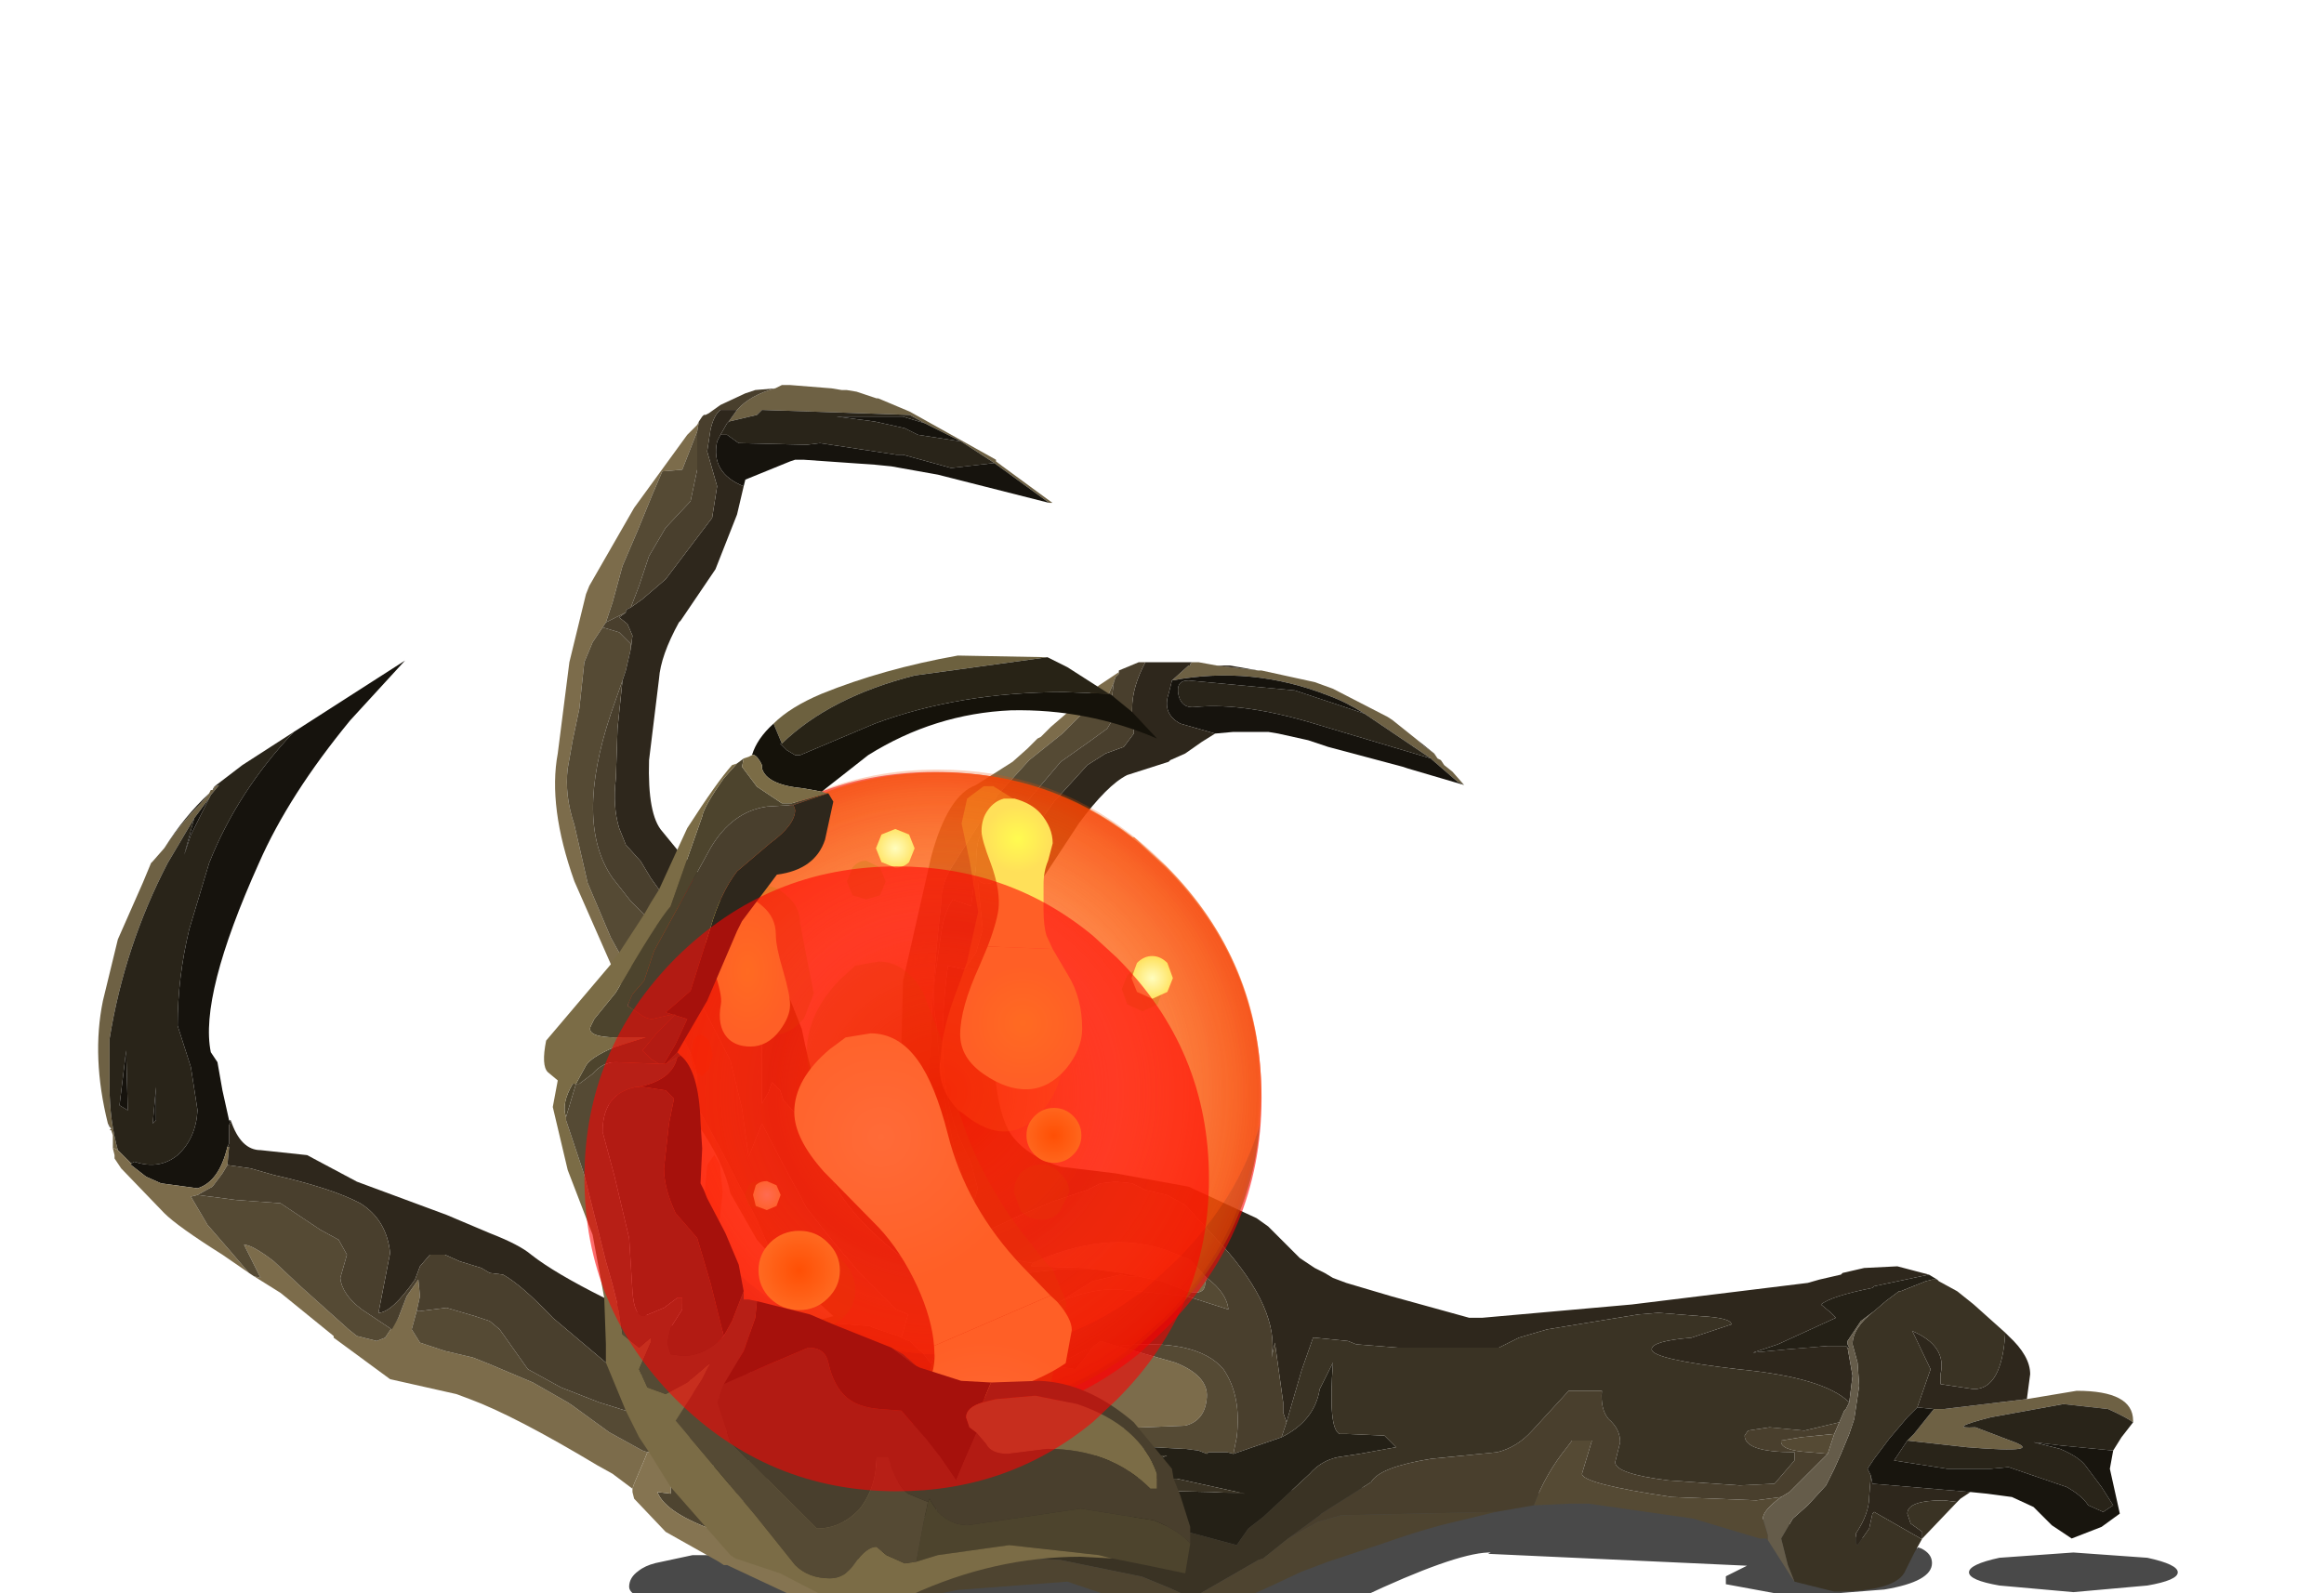 <?xml version="1.0" encoding="UTF-8" standalone="no"?>
<svg xmlns:xlink="http://www.w3.org/1999/xlink" height="48.0px" width="70.0px" xmlns="http://www.w3.org/2000/svg">
  <g transform="matrix(1.0, 0.0, 0.0, 1.0, 0.0, 0.0)">
    <use height="5.85" transform="matrix(0.796, 0.0, 0.0, 0.796, 18.95, 44.742)" width="58.6" xlink:href="#sprite0"/>
    <use height="37.35" transform="matrix(1.0, 0.0, 0.0, 1.0, 2.95, 11.55)" width="61.3" xlink:href="#shape1"/>
    <use height="23.75" transform="matrix(0.832, 0.0, 0.0, 0.832, 18.355, 23.186)" width="23.65" xlink:href="#sprite1"/>
    <use height="29.25" transform="matrix(1.0, 0.0, 0.0, 1.0, 16.4, 19.65)" width="19.45" xlink:href="#shape11"/>
    <use height="64.25" transform="matrix(0.293, 0.0, 0.0, 0.293, 17.604, 26.102)" width="64.2" xlink:href="#sprite9"/>
    <use height="0.0" id="price_tag_pt" transform="matrix(1.0, 0.0, 0.0, 1.0, 36.95, 47.85)" width="0.0" xlink:href="#sprite10"/>
  </g>
  <defs>
    <g id="sprite0" transform="matrix(1.0, 0.0, 0.0, 1.0, 0.0, 0.45)">
      <use height="5.85" transform="matrix(1.0, 0.0, 0.0, 1.0, 0.0, -0.45)" width="58.6" xlink:href="#shape0"/>
    </g>
    <g id="shape0" transform="matrix(1.0, 0.0, 0.0, 1.0, 0.0, 0.45)">
      <path d="M30.15 -0.45 L39.5 0.2 48.75 1.95 48.75 1.9 48.9 1.95 Q49.3 2.15 49.3 2.5 49.3 3.2 47.5 3.5 L45.0 3.7 43.4 3.65 41.5 3.3 41.5 3.0 42.3 2.6 32.5 2.15 32.6 2.1 32.5 2.1 Q31.2 2.15 27.7 3.8 24.2 5.4 22.4 5.4 L20.1 5.05 Q19.55 4.65 18.3 4.6 L13.7 4.3 Q11.5 4.3 10.9 4.85 10.35 5.4 8.5 5.4 L7.3 5.35 5.45 4.65 2.55 4.3 Q0.0 3.95 0.0 3.4 0.0 3.05 0.35 2.8 0.6 2.6 1.0 2.5 L2.4 2.2 3.55 2.2 3.7 2.3 3.75 2.35 10.0 1.2 12.7 0.55 15.35 0.2 22.15 -0.15 30.15 -0.45 M57.45 3.35 L54.65 3.6 51.85 3.35 Q50.7 3.15 50.7 2.85 50.7 2.55 51.85 2.3 L54.65 2.1 57.45 2.3 Q58.6 2.55 58.6 2.85 58.6 3.15 57.45 3.35" fill="#000000" fill-opacity="0.714" fill-rule="evenodd" stroke="none"/>
    </g>
    <g id="shape1" transform="matrix(1.0, 0.0, 0.0, 1.0, -2.95, -11.55)">
      <path d="M23.35 11.7 L23.55 11.6 23.75 11.6 23.8 11.6 25.05 11.7 25.35 11.75 25.45 11.75 25.5 11.75 25.8 11.8 26.4 12.0 26.45 12.0 27.4 12.4 30.0 13.85 30.0 13.9 30.2 14.05 31.7 15.15 31.6 15.15 29.95 13.95 28.95 13.3 27.85 12.75 27.4 12.5 22.95 12.35 22.8 12.5 21.95 12.7 22.2 12.35 Q22.6 11.9 23.35 11.7 M35.9 19.95 L35.95 19.95 36.1 19.95 36.65 20.05 37.9 20.2 38.0 20.2 39.6 20.55 40.15 20.75 41.8 21.6 41.95 21.7 42.7 22.3 42.85 22.45 43.2 22.7 43.3 22.85 43.4 22.9 43.5 23.05 43.75 23.25 44.1 23.65 43.9 23.55 43.15 22.9 43.1 22.85 41.1 21.5 Q40.55 21.15 40.0 20.95 37.7 20.05 35.3 20.5 L35.8 20.05 35.85 20.05 35.85 20.0 35.9 19.95 M61.05 42.15 L62.55 41.9 Q64.25 41.9 64.25 42.8 L64.25 42.85 Q64.05 42.7 63.5 42.45 L62.15 42.3 59.95 42.7 Q58.6 43.05 59.5 43.0 L60.55 43.4 Q61.7 43.8 59.25 43.6 L57.45 43.4 57.65 43.2 58.25 42.45 58.55 42.45 61.05 42.15 M3.4 34.6 L3.4 34.2 3.35 34.05 3.3 34.05 3.35 34.0 3.25 33.85 Q2.75 31.85 3.1 30.15 L3.55 28.3 4.3 26.6 4.55 26.0 4.6 25.95 4.95 25.55 Q5.45 24.8 6.05 24.2 L6.3 23.9 6.35 23.8 6.4 23.8 6.45 23.75 6.45 23.7 6.6 23.65 6.35 23.95 6.3 24.05 5.85 24.65 5.05 26.0 Q3.75 28.5 3.3 31.3 L3.3 32.75 Q3.3 33.75 3.55 34.65 L3.45 34.6 3.4 34.6" fill="#6e6144" fill-rule="evenodd" stroke="none"/>
      <path d="M64.25 42.85 L63.9 43.3 63.65 43.7 62.1 43.55 61.25 43.45 62.05 43.65 Q62.65 43.9 62.85 44.2 L63.3 44.8 63.65 45.35 63.35 45.55 62.9 45.35 Q62.7 45.05 62.25 44.8 L60.5 44.2 59.95 44.25 58.65 44.25 57.05 44.0 57.45 43.4 59.25 43.6 Q61.7 43.8 60.55 43.4 L59.5 43.0 Q58.6 43.05 59.95 42.7 L62.15 42.3 63.5 42.45 Q64.05 42.7 64.25 42.85 M3.35 34.0 L3.3 33.95 3.25 33.85 3.35 34.0 M4.95 25.55 Q5.55 24.6 6.3 23.9 L6.05 24.2 Q5.45 24.8 4.95 25.55 M6.4 23.8 L6.45 23.7 7.3 23.05 8.85 22.05 Q7.15 23.85 6.3 26.0 L5.7 28.0 Q5.35 29.45 5.35 30.9 L5.75 32.15 5.95 33.45 Q5.9 34.3 5.35 34.8 4.8 35.25 4.05 35.0 L3.95 35.05 3.55 34.65 Q3.3 33.75 3.3 32.75 L3.3 31.3 Q3.75 28.5 5.05 26.0 L5.85 24.65 5.55 25.75 5.75 25.15 6.3 24.05 6.35 23.95 6.6 23.65 6.45 23.7 6.45 23.75 6.4 23.8 M6.9 33.75 L6.95 33.75 6.95 33.8 6.9 33.75 M21.95 12.7 L22.8 12.5 22.95 12.35 27.4 12.5 27.85 12.75 27.35 12.6 27.2 12.55 25.2 12.55 26.35 12.7 27.25 12.9 27.65 13.1 28.95 13.3 29.95 13.95 28.65 14.1 27.2 13.7 27.0 13.7 24.7 13.35 24.3 13.4 22.25 13.35 21.9 13.1 21.7 13.1 21.9 12.75 21.95 12.7 M43.1 22.85 L39.75 21.85 Q37.5 21.15 36.0 21.3 35.6 21.35 35.5 20.95 35.4 20.5 35.8 20.5 L39.0 20.8 41.1 21.5 43.1 22.85 M3.85 33.45 L3.8 31.65 3.6 33.3 3.85 33.45 M4.7 33.75 L4.7 32.75 4.6 33.85 4.7 33.75" fill="#292419" fill-rule="evenodd" stroke="none"/>
      <path d="M31.6 15.15 L28.25 14.3 26.85 14.05 26.35 14.0 24.2 13.85 23.95 13.85 23.8 13.9 22.45 14.45 22.4 14.65 Q21.4 14.25 21.6 13.3 L21.7 13.1 21.9 13.1 22.25 13.35 24.3 13.4 24.7 13.35 27.0 13.7 27.2 13.7 28.65 14.1 29.95 13.95 31.6 15.15 M44.1 23.65 L42.4 23.15 42.25 23.1 40.0 22.5 39.4 22.3 38.5 22.1 38.2 22.05 37.9 22.05 37.8 22.05 37.4 22.05 37.15 22.05 36.6 22.1 35.55 21.8 Q35.0 21.5 35.2 20.9 L35.3 20.5 Q37.7 20.05 40.0 20.95 40.55 21.15 41.1 21.5 L39.0 20.8 35.8 20.5 Q35.4 20.5 35.5 20.95 35.6 21.35 36.0 21.3 37.5 21.15 39.75 21.85 L43.1 22.85 43.15 22.9 43.9 23.55 44.1 23.65 M8.85 22.05 L12.2 19.9 10.55 21.7 Q8.7 23.95 7.8 26.0 6.0 30.0 6.35 31.7 L6.45 31.85 6.55 32.0 6.7 32.85 6.9 33.75 6.95 33.8 6.9 33.9 6.9 34.45 6.85 34.55 Q6.6 35.6 5.95 35.8 L4.85 35.65 4.4 35.45 3.95 35.1 3.95 35.05 4.05 35.0 Q4.8 35.25 5.35 34.8 5.9 34.3 5.95 33.45 L5.75 32.15 5.35 30.9 Q5.35 29.45 5.7 28.0 L6.3 26.0 Q7.15 23.85 8.85 22.05 M27.85 12.75 L28.95 13.3 27.65 13.1 27.25 12.9 26.35 12.7 25.2 12.55 27.2 12.55 27.35 12.6 27.85 12.75 M5.85 24.65 L6.3 24.05 5.75 25.15 5.55 25.75 5.85 24.65 M3.85 33.45 L3.6 33.3 3.8 31.65 3.85 33.45 M4.7 33.75 L4.6 33.85 4.7 32.75 4.7 33.75" fill="#16130d" fill-rule="evenodd" stroke="none"/>
      <path d="M27.6 36.65 L27.15 33.6 27.1 33.45 27.2 29.55 28.05 25.8 Q28.55 23.95 29.4 23.65 L30.5 22.95 30.95 22.55 31.25 22.25 31.35 22.2 31.5 22.05 31.65 21.9 33.1 20.65 33.7 20.25 33.7 20.3 33.6 20.4 33.55 20.55 33.4 20.9 33.15 21.15 32.95 21.4 32.6 21.5 32.3 21.8 32.2 21.9 32.0 22.1 31.0 22.9 30.5 23.45 30.05 23.95 29.25 25.2 28.65 26.15 Q28.35 26.65 28.35 27.2 28.05 29.9 28.05 31.3 L27.75 34.8 27.7 36.15 27.7 36.55 27.65 36.75 27.6 36.65 M19.05 44.85 L18.45 44.4 18.0 44.15 Q15.5 42.65 14.15 42.15 L13.75 42.0 11.75 41.55 10.05 40.3 10.05 40.25 8.45 38.95 7.65 38.45 7.85 38.5 7.35 37.5 Q7.6 37.5 8.25 38.0 L9.05 38.75 10.5 40.05 10.75 40.25 11.35 40.4 11.6 40.3 12.0 39.7 12.25 39.05 12.6 38.55 12.65 39.05 12.55 39.5 12.4 40.05 12.65 40.45 13.4 40.7 14.25 40.9 14.75 41.1 16.05 41.65 17.1 42.25 17.25 42.35 18.35 43.15 19.35 43.7 19.5 43.75 19.4 44.0 19.1 44.7 19.05 44.85 M7.5 38.35 L6.7 37.8 Q5.35 36.95 4.95 36.55 L3.65 35.2 3.45 34.9 3.45 34.8 3.4 34.6 3.45 34.6 3.55 34.65 3.95 35.05 3.95 35.1 4.4 35.45 4.85 35.65 5.95 35.8 Q6.6 35.6 6.85 34.55 L6.9 34.55 6.85 35.1 6.7 35.35 6.4 35.75 5.95 36.0 5.75 36.05 6.25 36.9 6.9 37.65 7.5 38.35 M24.45 39.8 L24.55 39.75 24.6 39.85 24.55 39.9 24.5 39.8 24.45 39.8 M22.8 37.35 L22.2 36.3 22.0 35.95 Q21.8 35.0 21.0 33.85 L19.65 31.5 19.45 31.3 18.4 29.05 17.3 26.55 Q16.5 24.3 16.8 22.7 L17.15 19.95 17.65 17.9 17.75 17.65 19.1 15.3 20.7 13.1 21.0 12.8 21.05 12.7 21.0 13.0 20.55 14.15 19.95 14.2 19.65 14.9 19.2 16.0 18.75 17.05 18.45 18.15 18.25 18.75 18.15 18.9 17.85 19.35 17.6 19.95 17.45 21.35 17.25 22.3 17.1 23.15 Q17.0 23.95 17.3 24.85 L17.7 26.6 18.4 28.25 18.65 28.7 18.8 28.85 19.2 29.45 20.2 30.7 20.35 30.95 Q21.0 31.85 21.0 32.65 L21.0 32.9 21.0 33.1 21.0 33.4 21.15 33.6 21.8 34.8 22.75 36.65 23.3 37.9 22.8 37.35 M30.8 41.45 Q31.25 41.15 31.75 41.15 L32.4 41.25 32.95 40.55 33.15 40.4 33.65 40.55 35.4 41.05 Q36.4 41.45 36.35 42.1 36.3 42.8 35.7 42.95 L34.5 43.0 33.1 43.05 31.65 42.85 Q30.4 42.55 30.4 42.15 30.4 41.8 30.8 41.45 M31.1 38.05 Q33.3 37.05 35.1 37.65 L35.85 37.95 36.35 38.5 36.3 38.65 Q36.3 39.05 35.75 38.9 L35.0 38.6 33.8 38.35 33.05 38.25 33.0 38.25 32.75 38.2 31.05 38.15 31.1 38.05 M24.95 46.35 Q24.15 45.75 22.2 45.15 L22.3 44.65 22.35 44.45 22.55 44.45 23.7 44.7 25.0 44.9 25.4 45.1 25.6 45.3 25.5 45.7 25.15 46.5 24.95 46.35" fill="#7c6c4b" fill-rule="evenodd" stroke="none"/>
      <path d="M53.25 46.4 L53.2 46.35 53.0 46.35 51.0 45.75 47.85 45.3 47.3 45.3 46.2 45.35 Q46.55 44.4 47.2 43.6 L47.35 43.4 47.8 43.4 47.95 43.4 47.65 44.4 Q47.65 44.7 50.35 45.1 L52.9 45.2 53.65 45.1 Q53.1 45.5 53.1 45.75 L53.25 46.25 53.25 46.4 M7.65 38.45 L7.5 38.35 6.9 37.65 6.25 36.9 5.75 36.05 5.95 36.0 7.1 36.15 8.45 36.25 9.65 37.05 10.2 37.35 10.45 37.8 10.35 38.15 10.25 38.5 Q10.3 39.0 10.9 39.45 L11.8 40.05 12.0 39.7 11.6 40.3 11.35 40.4 10.75 40.25 10.5 40.05 9.05 38.75 8.25 38.0 Q7.6 37.5 7.35 37.5 L7.85 38.5 7.65 38.45 M24.7 39.75 L24.75 39.75 25.1 39.65 23.75 38.4 22.8 37.35 23.3 37.9 22.75 36.65 21.8 34.8 21.15 33.6 21.0 33.4 21.0 33.1 21.0 32.9 21.0 32.65 Q21.0 31.85 20.35 30.95 L20.2 30.7 19.2 29.45 18.8 28.85 18.65 28.7 18.4 28.25 17.7 26.6 17.3 24.85 Q17.0 23.95 17.1 23.15 L17.25 22.3 17.45 21.35 17.6 19.95 17.85 19.35 18.15 18.9 18.65 19.05 19.0 19.4 19.0 19.55 18.85 20.2 18.75 20.5 18.4 21.5 Q17.3 24.8 18.45 26.45 L19.0 27.15 19.4 27.55 19.7 27.85 20.9 29.85 21.0 30.0 22.0 31.95 22.35 33.4 22.55 34.85 22.75 34.35 22.95 33.85 23.6 35.1 24.3 36.4 25.05 37.35 25.85 38.3 27.0 39.45 Q27.25 39.55 27.35 39.6 L27.15 40.3 27.05 40.25 26.45 40.05 26.3 40.0 26.2 39.95 24.9 39.85 24.7 39.8 24.7 39.75 M27.7 36.55 L27.7 36.15 27.75 34.8 28.05 31.3 Q28.05 29.9 28.35 27.2 28.35 26.65 28.65 26.15 L29.25 25.2 30.05 23.95 30.5 23.45 31.0 22.9 32.0 22.1 32.2 21.9 32.3 21.8 32.6 21.5 32.95 21.4 33.15 21.15 33.4 20.9 33.55 20.55 33.5 20.95 33.5 21.1 33.5 21.7 33.35 21.95 32.8 22.35 31.95 22.95 30.85 24.25 30.6 24.85 30.2 25.25 29.9 25.2 29.6 25.1 Q29.4 25.2 29.4 26.1 L29.25 27.3 28.7 27.1 Q28.45 27.45 28.35 28.1 L28.2 29.15 Q28.05 30.15 28.2 30.8 28.35 32.95 28.8 34.85 L29.3 36.35 29.05 37.25 29.25 37.3 Q29.35 37.25 29.6 37.15 L30.05 37.95 30.2 37.8 30.2 37.9 31.1 38.05 31.05 38.15 32.75 38.2 33.0 38.25 31.85 38.25 30.95 38.35 30.1 38.2 29.05 37.9 28.15 37.3 27.85 36.95 27.7 36.55 M36.35 38.5 Q36.95 38.95 37.0 39.45 L35.75 39.05 34.75 38.95 33.7 38.85 Q32.95 38.8 31.95 39.2 L32.9 38.6 33.75 38.4 34.0 38.45 34.3 38.45 33.8 38.35 35.0 38.6 35.75 38.9 Q36.3 39.05 36.3 38.65 L36.35 38.5 M28.35 41.85 L29.5 41.65 30.2 41.5 30.8 41.45 Q30.4 41.8 30.4 42.15 30.4 42.55 31.65 42.85 L33.1 43.05 34.5 43.0 35.7 42.95 Q36.3 42.8 36.35 42.1 36.4 41.45 35.4 41.05 L33.65 40.55 Q36.05 40.3 36.85 41.25 37.4 42.05 37.25 43.3 L37.15 43.8 36.95 43.75 36.65 43.75 36.55 43.75 36.45 43.75 36.4 43.75 36.35 43.8 36.1 43.7 35.7 43.65 35.65 43.65 34.75 43.6 30.9 44.15 29.6 44.55 28.25 44.7 28.25 44.55 28.25 44.45 28.35 43.3 28.4 42.95 28.45 42.65 28.45 42.6 28.45 42.5 28.45 42.45 28.35 41.85 M31.75 41.15 L32.75 40.65 32.85 40.65 32.95 40.55 32.4 41.25 31.75 41.15 M55.05 43.8 L54.5 43.75 Q53.6 43.7 53.65 43.4 L54.25 43.3 55.25 43.2 55.05 43.8 M18.25 18.75 L18.45 18.15 18.75 17.05 19.2 16.0 19.65 14.9 19.95 14.2 20.55 14.15 21.0 13.0 21.0 14.15 20.8 15.1 20.05 15.9 19.55 16.75 19.25 17.65 19.0 18.3 18.9 18.35 18.85 18.4 18.85 18.45 18.25 18.75 M12.55 39.5 L12.65 39.5 13.45 39.4 14.3 39.65 14.75 39.8 15.05 40.05 15.9 41.25 16.9 41.8 18.05 42.25 18.85 42.5 19.65 42.75 19.9 42.85 20.15 42.85 19.95 43.15 19.7 43.4 19.65 43.6 19.55 43.75 19.5 43.75 19.35 43.7 18.35 43.15 17.25 42.35 17.1 42.25 16.05 41.65 14.75 41.1 14.25 40.9 13.4 40.7 12.65 40.45 12.4 40.05 12.55 39.5 M24.15 42.05 L24.25 42.05 24.9 42.25 25.5 42.55 25.7 42.75 25.7 42.85 25.9 43.05 25.95 43.95 25.9 44.6 25.8 44.7 25.8 44.9 25.7 45.0 25.6 45.3 25.4 45.1 25.0 44.9 23.7 44.7 22.55 44.45 22.35 44.45 22.35 44.2 22.55 44.0 23.1 43.0 23.15 43.0 24.15 42.25 24.15 42.05" fill="#554a34" fill-rule="evenodd" stroke="none"/>
      <path d="M22.4 14.65 L22.2 15.5 21.55 17.15 20.5 18.7 20.45 18.75 Q19.9 19.75 19.85 20.45 L19.55 22.9 Q19.5 24.55 19.95 25.05 L20.4 25.6 22.35 27.75 23.2 28.6 24.15 31.0 Q24.55 33.0 25.0 33.65 L26.65 35.65 27.6 36.8 27.55 36.7 27.85 36.95 28.15 37.3 29.05 37.9 30.1 38.2 30.95 38.35 31.85 38.25 33.0 38.25 33.05 38.25 33.8 38.35 34.3 38.45 34.0 38.45 33.75 38.4 32.9 38.6 31.95 39.2 31.2 39.8 30.4 40.35 29.2 40.85 28.8 40.85 28.35 41.05 28.2 41.25 28.05 41.1 28.2 40.65 28.2 39.15 27.6 38.3 27.25 37.95 Q25.6 36.65 25.1 35.6 L24.9 34.95 24.6 34.35 24.15 33.75 23.6 33.15 23.5 32.85 23.25 32.6 23.15 32.9 22.95 33.25 22.95 32.35 22.95 31.45 22.55 30.55 22.05 29.7 21.6 28.95 21.2 28.45 20.5 27.75 19.95 27.0 19.85 26.8 19.6 26.45 19.3 25.95 18.85 25.45 18.65 24.95 Q18.45 24.3 18.55 23.45 L18.6 21.95 18.75 20.5 18.85 20.2 19.0 19.55 19.05 19.15 18.9 18.8 18.65 18.6 18.85 18.45 18.85 18.4 18.9 18.35 19.0 18.3 19.35 18.05 20.05 17.45 21.45 15.6 21.6 14.65 21.3 13.6 21.4 12.95 Q21.5 12.5 21.7 12.35 L22.2 12.35 21.95 12.7 21.9 12.75 21.7 13.1 21.6 13.3 Q21.4 14.25 22.4 14.65 M34.5 19.95 L35.05 19.95 35.9 19.95 35.85 20.0 35.85 20.05 35.8 20.05 35.3 20.5 35.2 20.9 Q35.0 21.5 35.55 21.8 L36.6 22.1 36.2 22.35 35.7 22.7 35.25 22.9 35.2 22.95 33.95 23.35 Q33.35 23.65 32.5 24.8 L31.35 26.55 30.35 28.0 Q29.8 29.0 29.9 30.2 L30.0 32.65 Q30.15 33.85 30.55 34.3 31.0 34.85 31.95 35.15 L33.6 35.35 35.8 35.75 37.85 36.7 38.2 36.95 39.0 37.75 39.15 37.9 39.6 38.2 39.9 38.35 40.15 38.5 40.55 38.65 41.9 39.05 44.25 39.7 44.65 39.7 49.15 39.3 54.45 38.65 54.8 38.55 55.45 38.4 55.5 38.35 56.15 38.2 57.15 38.15 58.1 38.4 56.45 38.75 56.4 38.8 Q55.15 39.05 54.85 39.3 L55.15 39.55 55.3 39.7 53.55 40.5 52.8 40.75 53.85 40.65 55.05 40.55 55.6 40.55 55.65 40.6 55.8 41.45 55.7 42.25 Q54.95 41.5 52.35 41.25 49.75 40.95 49.75 40.65 49.75 40.4 50.95 40.3 L52.15 39.9 Q52.15 39.7 51.2 39.65 L49.95 39.55 49.35 39.6 46.6 40.05 45.75 40.3 45.15 40.6 43.3 40.6 42.1 40.6 40.85 40.5 40.6 40.4 39.6 40.3 39.55 40.3 39.2 41.3 38.75 42.85 38.65 42.55 38.65 42.4 38.65 42.25 38.4 40.45 38.3 40.9 Q38.55 39.45 36.8 37.5 L35.7 36.3 35.15 36.0 34.5 35.85 34.1 35.65 33.6 35.6 33.15 35.65 32.75 35.85 31.7 36.2 30.75 36.6 29.8 37.05 29.6 37.15 Q29.35 37.25 29.25 37.3 L29.05 37.25 29.3 36.35 29.45 35.8 29.25 35.05 28.95 34.4 Q28.1 32.55 28.55 29.1 L28.8 29.15 29.05 29.2 29.4 28.7 29.6 28.0 29.45 26.5 Q29.8 26.85 30.25 26.25 L31.75 24.15 32.75 23.05 33.3 22.7 33.85 22.5 34.15 22.1 34.15 22.05 34.1 21.45 34.1 21.35 Q34.1 20.7 34.5 19.95 M36.65 20.05 L36.9 20.05 37.05 20.05 37.9 20.2 36.65 20.05 M42.7 22.3 L43.2 22.7 42.85 22.45 42.7 22.3 M60.4 40.15 L60.5 40.25 Q61.15 40.85 61.15 41.4 L61.05 42.15 58.55 42.45 58.25 42.45 57.75 42.4 58.15 41.25 57.6 40.1 Q58.65 40.55 58.45 41.4 L58.45 41.7 59.45 41.85 Q60.3 41.85 60.4 40.15 M59.35 44.95 L59.05 45.15 58.95 45.25 58.55 45.2 Q57.45 45.2 57.45 45.6 L57.55 45.9 57.9 46.15 57.9 46.35 57.85 46.35 56.45 45.55 56.4 45.6 56.3 46.05 55.95 46.55 55.9 46.5 55.9 46.2 Q56.3 45.6 56.3 45.1 L56.35 44.45 56.4 44.7 59.35 44.95 M6.95 33.75 Q7.25 34.65 7.85 34.65 L9.25 34.8 10.75 35.6 13.45 36.6 14.75 37.15 Q15.65 37.5 16.0 37.8 16.7 38.35 18.2 39.1 L18.75 39.35 21.15 40.3 21.25 40.35 21.5 40.35 24.45 39.8 24.5 39.8 24.55 39.9 23.05 40.2 22.9 40.3 22.7 40.4 22.55 40.5 22.45 40.55 21.4 41.1 20.9 41.55 20.55 41.6 20.4 41.65 19.4 41.45 18.25 41.05 16.65 39.7 Q15.7 38.7 15.15 38.4 L14.75 38.35 14.5 38.2 13.85 38.0 13.4 37.8 12.95 37.8 12.65 38.15 12.5 38.55 Q11.8 39.55 11.4 39.55 L11.75 37.75 Q11.65 36.75 10.85 36.25 10.0 35.8 8.25 35.4 L7.55 35.2 6.85 35.1 6.9 34.55 6.85 34.55 6.9 34.45 6.9 33.9 6.95 33.8 6.95 33.75 M24.55 39.75 L24.7 39.75 24.7 39.8 24.65 39.9 24.6 39.85 24.55 39.75" fill="#2e271c" fill-rule="evenodd" stroke="none"/>
      <path d="M27.55 36.7 L27.6 36.65 27.65 36.75 27.7 36.55 27.85 36.95 27.55 36.7 M33.7 20.25 L33.7 20.2 34.3 19.95 34.5 19.95 Q34.1 20.7 34.1 21.35 L34.1 21.45 34.15 22.05 34.15 22.1 33.85 22.5 33.3 22.7 32.75 23.05 31.75 24.15 30.25 26.25 Q29.8 26.85 29.45 26.5 L29.6 28.0 29.4 28.7 29.05 29.2 28.8 29.15 28.55 29.1 Q28.1 32.55 28.95 34.4 L29.25 35.05 29.45 35.8 29.3 36.35 28.8 34.85 Q28.35 32.95 28.2 30.8 28.05 30.15 28.2 29.15 L28.35 28.1 Q28.45 27.45 28.7 27.1 L29.25 27.3 29.4 26.1 Q29.4 25.2 29.6 25.1 L29.9 25.2 30.2 25.25 30.6 24.85 30.85 24.25 31.95 22.95 32.8 22.35 33.35 21.95 33.5 21.7 33.5 21.1 33.5 20.95 33.55 20.55 33.6 20.4 33.7 20.3 33.7 20.25 M46.2 45.35 L45.05 45.55 40.4 45.65 39.7 45.85 38.8 46.35 39.75 45.65 39.8 45.6 41.3 44.65 Q41.55 44.2 43.1 43.95 L45.1 43.75 Q45.7 43.6 46.15 43.1 L47.25 41.9 48.25 41.9 Q48.2 42.45 48.45 42.75 48.8 43.05 48.8 43.45 L48.65 44.05 Q48.65 44.4 50.25 44.6 L52.4 44.75 53.45 44.7 54.05 44.0 54.05 43.75 Q52.55 43.75 52.55 43.25 L52.65 43.1 53.3 43.0 54.35 43.1 55.4 42.85 55.25 43.2 54.25 43.3 53.65 43.4 Q53.6 43.7 54.5 43.75 L55.05 43.8 53.9 44.95 53.65 45.1 52.9 45.2 50.35 45.1 Q47.65 44.7 47.65 44.4 L47.95 43.4 47.8 43.4 47.35 43.4 47.2 43.6 Q46.55 44.4 46.2 45.35 M21.05 12.7 L21.15 12.55 21.2 12.5 21.25 12.5 21.35 12.45 21.7 12.2 22.45 11.85 22.75 11.75 23.35 11.7 Q22.6 11.9 22.2 12.35 L21.7 12.35 Q21.5 12.5 21.4 12.95 L21.3 13.6 21.6 14.65 21.45 15.6 20.05 17.45 19.35 18.05 19.0 18.3 19.25 17.65 19.55 16.75 20.05 15.9 20.8 15.1 21.0 14.15 21.0 13.0 21.05 12.7 M29.6 37.15 L29.8 37.05 30.75 36.6 31.7 36.2 32.75 35.85 33.15 35.65 33.6 35.6 34.1 35.65 34.5 35.85 35.15 36.0 35.7 36.3 36.8 37.5 Q38.55 39.45 38.3 40.9 L38.4 40.45 38.65 42.25 38.65 42.4 38.65 42.55 38.75 42.85 38.6 43.3 37.15 43.8 37.25 43.3 Q37.4 42.05 36.85 41.25 36.05 40.3 33.65 40.55 L33.15 40.4 32.95 40.55 32.85 40.65 32.75 40.65 31.75 41.15 Q31.25 41.15 30.8 41.45 L30.2 41.5 29.5 41.65 28.35 41.85 28.25 41.55 28.2 41.25 28.35 41.05 28.8 40.85 29.2 40.85 30.4 40.35 31.2 39.8 31.95 39.2 Q32.95 38.8 33.7 38.85 L34.75 38.95 35.75 39.05 37.0 39.45 Q36.95 38.95 36.35 38.5 L35.85 37.95 35.1 37.65 Q33.3 37.05 31.1 38.05 L30.2 37.9 30.2 37.8 30.05 37.95 29.6 37.15 M18.75 20.5 L18.6 21.95 18.55 23.45 Q18.45 24.3 18.65 24.95 L18.85 25.45 19.3 25.95 19.6 26.45 19.85 26.8 19.95 27.0 20.5 27.75 21.2 28.45 21.6 28.95 22.05 29.7 22.55 30.55 22.95 31.45 22.95 32.35 22.95 33.25 23.15 32.9 23.25 32.6 23.5 32.85 23.6 33.15 24.15 33.75 24.6 34.35 24.9 34.95 25.1 35.6 Q25.6 36.65 27.25 37.95 L27.6 38.3 28.2 39.15 28.2 40.65 28.05 41.1 27.75 40.7 27.7 40.7 27.4 40.4 27.25 40.35 27.15 40.3 27.35 39.6 Q27.25 39.55 27.0 39.45 L25.85 38.3 25.05 37.35 24.3 36.4 23.6 35.1 22.95 33.85 22.75 34.35 22.55 34.85 22.35 33.4 22.0 31.95 21.0 30.0 20.9 29.85 19.7 27.85 19.4 27.55 19.0 27.15 18.45 26.45 Q17.3 24.8 18.4 21.5 L18.75 20.5 M18.25 18.75 L18.85 18.45 18.65 18.6 18.9 18.8 19.05 19.15 19.0 19.55 19.0 19.4 18.65 19.05 18.15 18.9 18.25 18.75 M5.95 36.0 L6.4 35.75 6.7 35.35 6.85 35.1 7.55 35.2 8.25 35.4 Q10.0 35.8 10.85 36.25 11.65 36.75 11.75 37.75 L11.4 39.55 Q11.8 39.55 12.5 38.55 L12.65 38.15 12.95 37.8 13.4 37.8 13.85 38.0 14.5 38.2 14.75 38.35 15.15 38.4 Q15.7 38.7 16.65 39.7 L18.25 41.05 19.4 41.45 20.4 41.65 20.55 41.6 20.9 41.55 21.4 41.1 22.45 40.55 22.3 40.65 22.2 40.7 22.05 40.8 21.75 41.15 20.4 42.45 20.2 42.8 20.15 42.85 19.9 42.85 19.65 42.75 18.85 42.5 18.05 42.25 16.9 41.8 15.9 41.25 15.05 40.05 14.75 39.8 14.3 39.65 13.45 39.4 12.65 39.5 12.55 39.5 12.65 39.05 12.6 38.55 12.25 39.05 12.0 39.7 11.8 40.05 10.9 39.45 Q10.3 39.0 10.25 38.5 L10.35 38.15 10.45 37.8 10.2 37.35 9.65 37.05 8.45 36.25 7.1 36.15 5.95 36.0 M23.8 42.2 L23.85 42.2 24.15 42.05 24.15 42.25 23.15 43.0 23.1 43.0 23.15 42.95 23.4 42.6 23.8 42.2" fill="#493f2d" fill-rule="evenodd" stroke="none"/>
      <path d="M58.1 38.4 L58.35 38.55 58.25 38.55 58.2 38.55 58.0 38.6 57.25 38.9 57.2 38.9 56.8 39.2 56.45 39.5 56.05 39.8 55.65 40.4 55.65 40.5 55.7 40.6 55.65 40.6 55.6 40.55 55.05 40.55 53.85 40.65 52.8 40.75 53.55 40.5 55.3 39.7 55.15 39.55 54.85 39.3 Q55.15 39.05 56.4 38.8 L56.45 38.75 58.1 38.4 M28.2 41.25 L28.25 41.55 28.35 41.85 28.45 42.45 28.45 42.5 28.45 42.6 28.45 42.65 28.4 42.95 28.35 43.3 28.25 44.45 28.2 44.55 28.2 44.6 28.25 44.55 28.25 44.7 29.6 44.55 30.9 44.15 34.75 43.6 35.65 43.65 35.7 43.65 36.1 43.7 36.35 43.8 36.4 43.75 36.45 43.75 36.55 43.75 36.65 43.75 36.95 43.75 37.15 43.8 38.6 43.3 Q39.6 42.8 39.75 41.85 L40.15 41.05 Q40.0 43.05 40.35 43.2 L40.55 43.2 41.7 43.25 42.05 43.6 40.95 43.8 40.3 43.9 Q39.8 44.0 39.45 44.4 L38.05 45.7 37.6 46.05 37.25 46.55 35.95 46.2 33.15 45.45 31.8 45.2 34.25 44.9 36.5 44.95 37.5 45.0 35.45 44.55 34.35 44.55 33.25 44.4 33.7 44.4 34.05 44.3 35.15 43.85 34.0 43.85 33.5 44.0 32.95 44.2 31.75 44.45 30.6 44.8 29.85 45.0 29.25 45.05 28.45 45.35 27.85 45.7 27.65 45.75 26.6 47.3 26.4 47.5 26.45 47.3 26.7 46.05 26.85 45.35 27.1 44.3 27.25 42.45 Q27.25 41.55 26.05 41.0 L26.35 41.05 Q26.25 40.6 25.5 40.3 L24.35 40.0 23.8 40.05 23.25 40.25 23.05 40.2 24.55 39.9 24.6 39.85 24.65 39.9 24.7 39.8 24.9 39.85 26.2 39.95 26.3 40.0 26.45 40.05 27.05 40.25 27.15 40.3 27.25 40.35 27.4 40.4 27.7 40.7 27.75 40.7 28.05 41.1 28.2 41.25 M22.3 44.65 L21.9 44.8 21.55 44.6 Q21.4 44.3 21.6 43.7 L21.9 43.1 Q22.35 42.15 23.8 42.2 L23.4 42.6 23.15 42.95 23.1 43.0 23.0 43.15 22.55 44.0 22.35 44.2 22.35 44.45 22.3 44.65" fill="#242016" fill-rule="evenodd" stroke="none"/>
      <path d="M58.35 38.55 L58.4 38.6 58.95 38.9 59.45 39.3 60.4 40.15 Q60.3 41.85 59.45 41.85 L58.45 41.7 58.45 41.4 Q58.65 40.55 57.6 40.1 L58.15 41.25 57.75 42.4 57.45 42.7 56.9 43.35 56.45 43.95 56.25 44.25 56.35 44.45 56.3 45.1 Q56.3 45.6 55.9 46.2 L55.9 46.5 55.95 46.55 56.3 46.05 56.4 45.6 56.45 45.55 57.85 46.35 57.9 46.35 57.9 46.15 57.55 45.9 57.45 45.6 Q57.45 45.2 58.55 45.2 L58.95 45.25 57.9 46.35 57.65 46.8 57.4 47.3 Q57.15 47.95 55.25 47.95 L54.05 47.65 53.85 47.15 53.65 46.35 54.0 45.75 54.45 45.35 55.0 44.75 55.25 44.25 55.45 43.8 55.7 43.2 55.75 43.05 55.85 42.75 56.0 41.75 55.95 41.05 55.8 40.5 Q55.8 40.0 56.45 39.5 L56.8 39.2 57.2 38.9 57.25 38.9 58.0 38.6 58.2 38.55 58.25 38.55 58.35 38.55 M38.75 42.85 L39.2 41.3 39.55 40.3 39.6 40.3 40.6 40.4 40.85 40.5 42.1 40.6 43.3 40.6 45.15 40.6 45.75 40.3 46.6 40.05 49.35 39.6 49.95 39.55 51.2 39.65 Q52.15 39.7 52.15 39.9 L50.95 40.3 Q49.75 40.4 49.75 40.65 49.75 40.95 52.35 41.25 54.95 41.5 55.7 42.25 L55.6 42.45 55.55 42.5 55.4 42.85 54.35 43.1 53.3 43.0 52.65 43.1 52.55 43.25 Q52.55 43.75 54.05 43.75 L54.05 44.0 53.45 44.7 52.4 44.75 50.25 44.6 Q48.65 44.4 48.65 44.05 L48.8 43.45 Q48.8 43.05 48.45 42.75 48.2 42.45 48.25 41.9 L47.25 41.9 46.15 43.1 Q45.7 43.6 45.1 43.75 L43.1 43.95 Q41.55 44.2 41.3 44.65 L39.8 45.6 39.75 45.65 38.8 46.35 38.05 46.95 37.9 47.0 35.9 48.15 35.25 47.85 34.4 47.5 31.95 47.0 30.2 46.9 28.25 46.95 28.7 47.05 29.05 47.2 28.85 47.3 28.0 47.05 27.6 47.05 27.45 47.05 27.25 47.25 27.35 47.1 26.85 47.2 26.65 47.4 26.6 47.3 27.65 45.75 27.85 45.7 28.45 45.35 29.25 45.05 29.85 45.0 30.6 44.8 31.75 44.45 32.95 44.2 33.5 44.0 34.0 43.85 35.15 43.85 34.05 44.3 33.7 44.4 33.25 44.4 34.35 44.55 35.45 44.55 37.5 45.0 36.5 44.95 34.25 44.9 31.8 45.2 33.15 45.45 35.95 46.2 37.25 46.55 37.6 46.05 38.05 45.7 39.45 44.4 Q39.8 44.0 40.3 43.9 L40.95 43.8 42.05 43.6 41.7 43.25 40.55 43.2 40.35 43.2 Q40.0 43.05 40.15 41.05 L39.75 41.85 Q39.6 42.8 38.6 43.3 L38.75 42.85 M23.05 40.2 L23.25 40.25 23.8 40.05 24.35 40.0 25.5 40.3 Q26.25 40.6 26.35 41.05 L26.05 41.0 Q27.25 41.55 27.25 42.45 L27.1 44.3 26.85 45.35 26.7 46.05 26.75 45.35 26.8 44.8 26.8 43.55 26.35 42.45 25.3 41.85 24.15 41.55 24.5 41.25 24.9 41.05 23.95 40.9 22.9 41.1 21.3 42.4 Q21.6 41.6 22.15 40.95 L22.75 40.4 22.9 40.3 23.05 40.2" fill="#3a3324" fill-rule="evenodd" stroke="none"/>
      <path d="M45.05 45.55 L43.4 45.95 Q42.65 46.15 41.65 46.5 L40.0 47.05 39.2 47.35 38.35 47.75 37.8 48.0 36.6 48.5 35.4 48.75 32.15 47.65 28.85 47.9 27.85 48.1 27.45 48.25 27.2 48.35 27.1 48.5 26.5 48.85 26.05 48.9 25.45 48.4 24.35 47.7 23.2 46.95 Q22.55 46.45 21.65 46.15 20.05 45.6 19.8 44.95 L20.2 45.0 20.2 44.8 20.4 43.6 20.8 43.85 20.75 43.4 Q20.75 42.6 21.55 41.55 L21.85 41.15 22.15 40.8 22.6 40.5 22.7 40.4 22.9 40.3 22.75 40.4 22.15 40.95 Q21.6 41.6 21.3 42.4 L22.9 41.1 23.95 40.9 24.9 41.05 24.5 41.25 24.15 41.55 25.3 41.85 26.35 42.45 26.8 43.55 26.8 44.8 26.75 45.35 26.7 46.05 26.45 47.3 26.4 47.5 26.6 47.3 26.65 47.4 26.85 47.2 27.35 47.1 27.25 47.25 27.45 47.05 27.6 47.05 28.0 47.05 28.85 47.3 29.05 47.2 28.7 47.05 28.25 46.95 30.2 46.9 31.95 47.0 34.4 47.5 35.25 47.85 35.9 48.15 37.9 47.0 38.05 46.95 38.8 46.35 39.7 45.85 40.4 45.65 45.05 45.55 M28.25 44.55 L28.2 44.6 28.2 44.55 28.25 44.45 28.25 44.55 M25.7 42.75 L25.5 42.55 24.9 42.25 24.25 42.05 24.15 42.05 23.85 42.2 23.8 42.2 Q22.35 42.15 21.9 43.1 L21.6 43.7 Q21.4 44.3 21.55 44.6 L21.9 44.8 22.3 44.65 22.2 45.15 Q24.15 45.75 24.95 46.35 25.05 46.95 25.3 47.2 25.5 47.5 26.1 47.65 L25.9 47.2 25.8 46.75 25.95 46.15 26.2 45.55 26.3 45.2 Q26.5 44.2 26.3 43.65 26.1 43.0 25.7 42.75 M23.1 43.0 L22.55 44.0 23.0 43.15 23.1 43.0 M25.6 45.3 L25.7 45.0 25.8 44.9 25.75 45.0 25.5 45.7 25.6 45.3" fill="#4e4430" fill-rule="evenodd" stroke="none"/>
      <path d="M54.05 47.65 L53.95 47.5 53.25 46.4 53.25 46.25 53.1 45.75 Q53.1 45.5 53.65 45.1 L53.9 44.95 55.05 43.8 55.25 43.2 55.4 42.85 55.55 42.5 55.6 42.45 55.7 42.25 55.8 41.45 55.65 40.6 55.7 40.6 55.65 40.5 55.65 40.4 56.05 39.8 56.45 39.5 Q55.8 40.0 55.8 40.5 L55.95 41.05 56.0 41.75 55.85 42.75 55.75 43.05 55.7 43.2 55.45 43.8 55.25 44.25 55.0 44.75 54.45 45.35 54.0 45.75 53.65 46.35 53.85 47.15 54.05 47.65" fill="#655c4a" fill-rule="evenodd" stroke="none"/>
      <path d="M63.65 43.7 L63.55 44.25 63.85 45.6 63.3 46.0 62.4 46.35 61.8 45.95 61.25 45.4 60.6 45.1 59.85 45.0 59.35 44.95 56.4 44.7 56.35 44.45 56.25 44.25 56.45 43.95 56.9 43.35 57.45 42.7 57.75 42.4 58.25 42.45 57.65 43.2 57.45 43.4 57.05 44.0 58.65 44.25 59.95 44.25 60.5 44.2 62.25 44.8 Q62.7 45.05 62.9 45.35 L63.35 45.55 63.65 45.35 63.3 44.8 62.85 44.2 Q62.65 43.9 62.05 43.65 L61.25 43.45 62.1 43.55 63.65 43.7" fill="#18150e" fill-rule="evenodd" stroke="none"/>
      <path d="M26.05 48.9 L25.7 48.9 24.55 48.4 24.35 48.3 21.9 47.15 21.8 47.15 21.65 47.05 20.05 46.15 19.1 45.15 19.05 44.95 19.05 44.85 19.1 44.7 19.4 44.0 19.5 43.75 19.55 43.75 19.65 43.6 19.7 43.4 19.95 43.15 20.15 42.85 20.2 42.8 20.4 42.45 21.75 41.15 22.05 40.8 22.2 40.7 22.3 40.65 22.45 40.55 22.55 40.5 22.7 40.4 22.6 40.5 22.15 40.8 21.85 41.15 21.55 41.55 Q20.75 42.6 20.75 43.4 L20.8 43.85 20.4 43.6 20.2 44.8 20.2 45.0 19.8 44.95 Q20.05 45.6 21.65 46.15 22.55 46.45 23.2 46.95 L24.35 47.7 25.45 48.4 26.05 48.9 M25.7 42.75 Q26.1 43.0 26.3 43.65 26.5 44.2 26.3 45.2 L26.2 45.55 25.95 46.15 25.8 46.75 25.9 47.2 26.1 47.65 Q25.5 47.5 25.3 47.2 25.05 46.95 24.95 46.35 L25.15 46.5 25.5 45.7 25.75 45.0 25.8 44.9 25.8 44.7 25.9 44.6 25.95 43.95 25.9 43.05 25.7 42.85 25.7 42.75" fill="#857451" fill-rule="evenodd" stroke="none"/>
    </g>
    <g id="sprite1" transform="matrix(1.0, 0.0, 0.0, 1.0, -2.05, 1.4)">
      <use height="64.25" transform="matrix(0.368, 0.0, 0.0, 0.368, 2.034, -1.315)" width="64.2" xlink:href="#sprite2"/>
      <use height="23.3" transform="matrix(1.0, 0.0, 0.0, 1.0, 2.35, -1.3)" width="23.3" xlink:href="#shape3"/>
      <use height="63.2" transform="matrix(0.368, 0.0, 0.0, 0.368, 2.319, -1.401)" width="63.2" xlink:href="#sprite3"/>
      <use height="22.55" transform="matrix(1.0, 0.0, 0.0, 1.0, 5.0, -0.8)" width="17.45" xlink:href="#shape5"/>
      <use height="36.75" transform="matrix(0.368, 0.0, 0.0, 0.368, 8.744, 8.15)" width="27.3" xlink:href="#sprite4"/>
      <use height="28.6" transform="matrix(0.368, 0.0, 0.0, 0.368, 14.75, -0.35)" width="12.0" xlink:href="#sprite5"/>
      <use height="14.75" transform="matrix(0.368, 0.0, 0.0, 0.368, 5.5, 3.2)" width="8.4" xlink:href="#sprite6"/>
      <use height="7.8" transform="matrix(0.368, 0.0, 0.0, 0.368, 7.45, 15.3)" width="8.0" xlink:href="#sprite7"/>
      <use height="5.4" transform="matrix(0.368, 0.0, 0.0, 0.368, 17.15, 10.85)" width="5.4" xlink:href="#sprite8"/>
    </g>
    <g id="sprite2" transform="matrix(1.0, 0.0, 0.0, 1.0, -2.4, -12.45)">
      <use height="64.25" transform="matrix(1.0, 0.0, 0.0, 1.0, 2.4, 12.45)" width="64.2" xlink:href="#shape2"/>
    </g>
    <g id="shape2" transform="matrix(1.0, 0.0, 0.0, 1.0, -2.4, -12.45)">
      <path d="M57.15 21.85 Q66.6 31.3 66.6 44.55 66.6 57.8 57.15 67.25 L54.7 69.55 Q46.05 76.7 34.5 76.7 21.3 76.7 11.8 67.25 2.4 57.8 2.4 44.5 2.4 31.3 11.8 21.85 21.3 12.45 34.5 12.45 46.05 12.45 54.7 19.6 L57.15 21.85" fill="#ff0000" fill-opacity="0.576" fill-rule="evenodd" stroke="none"/>
    </g>
    <g id="shape3" transform="matrix(1.0, 0.0, 0.0, 1.0, -2.35, 1.3)">
      <path d="M2.8 7.05 Q3.55 4.45 5.55 2.35 L5.65 2.3 5.8 2.1 Q9.2 -1.3 14.0 -1.3 17.95 -1.3 21.0 1.05 L21.05 1.05 22.2 2.1 Q25.65 5.55 25.65 10.35 L25.6 11.45 Q24.8 14.15 22.6 16.35 L21.3 17.55 21.2 17.6 Q18.25 19.8 14.4 19.8 9.65 19.8 6.25 16.4 L6.2 16.35 Q2.75 12.95 2.75 8.15 L2.8 7.05" fill="url(#gradient0)" fill-rule="evenodd" stroke="none"/>
      <path d="M25.6 11.45 Q25.25 15.55 22.2 18.55 L20.9 19.75 20.8 19.8 Q17.85 22.0 14.0 22.0 9.25 22.0 5.85 18.6 L5.8 18.55 Q2.35 15.15 2.35 10.35 2.35 8.6 2.8 7.05 L2.75 8.15 Q2.75 12.95 6.2 16.35 L6.25 16.4 Q9.65 19.8 14.4 19.8 18.25 19.8 21.2 17.6 L21.3 17.55 22.6 16.35 Q24.8 14.15 25.6 11.45" fill="url(#gradient1)" fill-rule="evenodd" stroke="none"/>
      <path d="M25.65 10.35 Q25.65 15.15 22.2 18.55 L20.9 19.75 20.8 19.8 Q17.85 22.0 14.0 22.0 9.25 22.0 5.85 18.6 L5.8 18.55 Q2.35 15.15 2.35 10.35 2.35 5.7 5.55 2.35 L5.65 2.3 5.8 2.1 Q9.2 -1.3 14.0 -1.3 17.95 -1.3 21.0 1.05 L21.05 1.05 22.2 2.1 Q25.65 5.55 25.65 10.35" fill="url(#gradient2)" fill-rule="evenodd" stroke="none"/>
    </g>
    <radialGradient cx="0" cy="0" gradientTransform="matrix(0.015, 0.0, 0.0, 0.015, 14.0, 10.35)" gradientUnits="userSpaceOnUse" id="gradient0" r="819.2" spreadMethod="pad">
      <stop offset="0.0" stop-color="#ff4b00" stop-opacity="0.494"/>
      <stop offset="0.522" stop-color="#ffbc30" stop-opacity="0.349"/>
      <stop offset="1.0" stop-color="#ff4b00" stop-opacity="0.573"/>
    </radialGradient>
    <radialGradient cx="0" cy="0" gradientTransform="matrix(0.015, 0.0, 0.0, 0.015, 14.0, 10.35)" gradientUnits="userSpaceOnUse" id="gradient1" r="819.2" spreadMethod="pad">
      <stop offset="0.0" stop-color="#ff4b00" stop-opacity="0.494"/>
      <stop offset="0.522" stop-color="#ffbc30" stop-opacity="0.349"/>
      <stop offset="0.988" stop-color="#a52f00" stop-opacity="0.569"/>
    </radialGradient>
    <radialGradient cx="0" cy="0" gradientTransform="matrix(0.015, 0.0, 0.0, 0.015, 14.0, 10.35)" gradientUnits="userSpaceOnUse" id="gradient2" r="819.2" spreadMethod="pad">
      <stop offset="0.004" stop-color="#da4101" stop-opacity="0.388"/>
      <stop offset="0.494" stop-color="#feb42d" stop-opacity="0.016"/>
      <stop offset="0.992" stop-color="#ea4400" stop-opacity="0.267"/>
    </radialGradient>
    <g id="sprite3" transform="matrix(1.0, 0.0, 0.0, 1.0, 8.5, -9.5)">
      <use height="63.2" transform="matrix(1.0, 0.0, 0.0, 1.0, -8.5, 9.5)" width="63.2" xlink:href="#shape4"/>
    </g>
    <g id="shape4" transform="matrix(1.0, 0.0, 0.0, 1.0, 8.5, -9.5)">
      <path d="M45.4 18.8 Q54.7 28.05 54.7 41.1 54.7 54.15 45.4 63.4 L41.6 66.75 Q33.55 72.7 23.1 72.7 10.1 72.7 0.85 63.45 L0.8 63.4 Q-8.5 54.15 -8.5 41.1 -8.5 28.45 0.2 19.4 L0.8 18.8 Q10.05 9.5 23.1 9.5 33.85 9.5 42.05 15.85 43.75 17.15 45.4 18.8" fill="url(#gradient3)" fill-rule="evenodd" stroke="none"/>
    </g>
    <radialGradient cx="0" cy="0" gradientTransform="matrix(0.04, 0.0, 0.0, 0.04, 23.1, 41.1)" gradientUnits="userSpaceOnUse" id="gradient3" r="819.2" spreadMethod="pad">
      <stop offset="0.004" stop-color="#da4101" stop-opacity="0.388"/>
      <stop offset="0.494" stop-color="#feb42d" stop-opacity="0.016"/>
      <stop offset="0.992" stop-color="#ea4400" stop-opacity="0.267"/>
    </radialGradient>
    <g id="shape5" transform="matrix(1.0, 0.0, 0.0, 1.0, -5.0, 0.8)">
      <path d="M14.1 8.45 Q14.25 7.55 14.7 6.4 L15.0 5.55 15.4 3.75 15.1 1.95 14.8 0.55 15.0 -0.35 15.6 -0.8 15.95 -0.8 16.9 -0.2 17.35 1.15 17.2 1.85 17.0 2.9 17.0 3.95 17.1 5.1 17.35 5.7 17.9 6.75 Q18.45 7.75 18.45 9.1 18.45 10.0 17.85 10.8 17.2 11.65 16.45 11.7 15.7 11.75 14.85 11.05 L14.7 10.95 Q14.0 10.25 14.0 9.35 L14.1 8.45" fill="#ffae2a" fill-opacity="0.349" fill-rule="evenodd" stroke="none"/>
      <path d="M14.1 8.45 L14.0 9.35 Q14.0 10.25 14.7 10.95 15.4 13.25 16.9 15.25 L17.85 16.45 18.1 16.7 18.6 17.9 18.05 20.75 18.05 20.9 16.75 21.25 14.95 21.65 13.75 21.75 12.8 21.65 Q13.95 20.3 13.95 18.95 L13.95 18.55 13.4 16.05 Q12.8 14.65 12.05 13.65 L10.2 11.3 Q9.2 9.95 9.2 8.8 9.2 7.45 10.4 6.2 L10.9 5.75 10.95 5.7 11.8 5.55 Q12.75 5.55 13.4 6.65 L14.1 8.45 M21.9 7.1 L21.35 7.35 20.8 7.1 20.6 6.55 20.8 6.05 Q21.05 5.8 21.35 5.8 21.65 5.8 21.9 6.05 L22.1 6.55 21.9 7.1 M11.35 1.9 L11.85 2.15 12.05 2.65 11.85 3.15 11.35 3.3 10.85 3.15 10.65 2.65 10.85 2.15 Q11.05 1.9 11.35 1.9 M8.45 3.15 Q8.95 3.55 8.95 4.15 L9.2 5.45 9.45 6.7 9.1 7.6 Q8.6 8.2 8.0 8.2 7.45 8.2 7.15 7.85 6.8 7.45 6.95 6.65 L6.7 5.45 6.35 4.2 6.55 3.4 Q6.85 2.8 7.25 2.75 L7.45 2.8 Q8.05 2.75 8.45 3.15 M7.85 14.4 L7.5 14.55 7.1 14.4 6.95 14.0 7.1 13.65 Q7.25 13.5 7.5 13.5 7.7 13.5 7.85 13.65 L8.0 14.0 7.85 14.4 M8.45 16.4 Q8.85 16.0 9.5 16.0 10.1 16.0 10.5 16.4 10.95 16.85 10.95 17.45 10.95 18.05 10.5 18.45 10.1 18.85 9.5 18.85 8.85 18.85 8.45 18.45 8.0 18.05 8.0 17.45 8.0 16.85 8.45 16.4 M18.7 13.9 L18.35 14.6 Q18.1 14.9 17.7 14.9 17.25 14.9 16.95 14.6 L16.7 13.9 Q16.7 13.5 16.95 13.2 17.25 12.9 17.7 12.9 18.1 12.9 18.35 13.2 18.7 13.5 18.7 13.9" fill="#c27e0f" fill-opacity="0.325" fill-rule="evenodd" stroke="none"/>
      <path d="M5.8 8.95 L5.65 9.45 5.4 9.7 5.1 9.45 5.0 8.95 5.1 8.4 Q5.2 8.2 5.4 8.2 L5.65 8.4 5.8 8.95 M5.6 12.9 L5.85 12.55 6.05 12.9 6.15 13.9 6.05 14.85 5.85 15.25 5.6 14.85 5.5 13.9 5.6 12.9" fill="#f54f00" fill-opacity="0.345" fill-rule="evenodd" stroke="none"/>
      <path d="M21.7 5.35 Q22.0 5.35 22.25 5.6 L22.45 6.15 22.25 6.65 21.7 6.9 21.15 6.65 20.95 6.15 21.15 5.6 Q21.4 5.35 21.7 5.35" fill="url(#gradient4)" fill-rule="evenodd" stroke="none"/>
      <path d="M11.9 0.95 L12.4 0.75 12.9 0.95 13.1 1.45 12.9 1.95 Q12.7 2.15 12.4 2.15 L11.9 1.95 11.7 1.45 11.9 0.95" fill="url(#gradient5)" fill-rule="evenodd" stroke="none"/>
      <path d="M8.25 14.0 L8.1 14.4 7.75 14.55 7.35 14.4 7.25 14.0 7.35 13.65 Q7.5 13.5 7.75 13.5 L8.1 13.65 8.25 14.0" fill="url(#gradient6)" fill-rule="evenodd" stroke="none"/>
    </g>
    <radialGradient cx="0" cy="0" fx="3.2" fy="0" gradientTransform="matrix(0.001, 0.0, 0.0, 0.001, 21.7, 6.15)" gradientUnits="userSpaceOnUse" id="gradient4" r="819.2" spreadMethod="pad">
      <stop offset="0.0" stop-color="#fffdbe"/>
      <stop offset="1.0" stop-color="#ffe059"/>
    </radialGradient>
    <radialGradient cx="0" cy="0" fx="3.2" fy="0" gradientTransform="matrix(0.001, 0.0, 0.0, 0.001, 12.4, 1.45)" gradientUnits="userSpaceOnUse" id="gradient5" r="819.2" spreadMethod="pad">
      <stop offset="0.0" stop-color="#fffdbe"/>
      <stop offset="1.0" stop-color="#ffe059"/>
    </radialGradient>
    <radialGradient cx="0" cy="0" fx="3.2" fy="0" gradientTransform="matrix(8.0E-4, 0.0, 0.0, 8.0E-4, 7.75, 14.0)" gradientUnits="userSpaceOnUse" id="gradient6" r="819.2" spreadMethod="pad">
      <stop offset="0.0" stop-color="#fffdbe"/>
      <stop offset="1.0" stop-color="#ffe059"/>
    </radialGradient>
    <g id="sprite4" transform="matrix(1.0, 0.0, 0.0, 1.0, -6.5, 0.0)">
      <use height="36.75" transform="matrix(1.0, 0.0, 0.0, 1.0, 6.5, 0.0)" width="27.3" xlink:href="#shape6"/>
    </g>
    <g id="shape6" transform="matrix(1.0, 0.0, 0.0, 1.0, -6.5, 0.0)">
      <path d="M20.25 30.75 Q20.05 28.1 18.6 24.9 17.0 21.45 14.8 19.1 L9.4 13.6 Q6.5 10.35 6.5 7.75 6.5 4.5 10.0 1.55 L11.35 0.55 11.55 0.4 14.0 0.0 Q16.75 0.0 18.65 2.65 20.35 5.0 21.6 9.9 23.4 17.1 28.9 22.9 L31.7 25.8 20.25 30.75" fill="url(#gradient7)" fill-rule="evenodd" stroke="none"/>
      <path d="M31.7 25.8 L32.35 26.4 Q33.8 28.05 33.8 29.2 L33.2 32.45 Q31.35 33.75 28.15 34.9 23.0 36.75 19.2 36.75 L18.2 36.7 Q20.3 34.25 20.3 31.75 L20.25 30.75 31.7 25.8" fill="url(#gradient8)" fill-rule="evenodd" stroke="none"/>
    </g>
    <radialGradient cx="0" cy="0" fx="3.2" fy="0" gradientTransform="matrix(0.018, 0.0, 0.0, 0.018, 15.0, 10.2)" gradientUnits="userSpaceOnUse" id="gradient7" r="819.2" spreadMethod="pad">
      <stop offset="0.004" stop-color="#fefc84"/>
      <stop offset="1.0" stop-color="#ffe059"/>
    </radialGradient>
    <radialGradient cx="0" cy="0" fx="3.2" fy="0" gradientTransform="matrix(0.014, 0.0, 0.0, 0.014, 25.2, 41.6)" gradientUnits="userSpaceOnUse" id="gradient8" r="819.2" spreadMethod="pad">
      <stop offset="0.004" stop-color="#fefc84"/>
      <stop offset="1.0" stop-color="#ffe059"/>
    </radialGradient>
    <g id="sprite5" transform="matrix(1.0, 0.0, 0.0, 1.0, 0.0, 0.0)">
      <use height="28.6" transform="matrix(1.0, 0.0, 0.0, 1.0, 0.0, 0.0)" width="12.0" xlink:href="#shape7"/>
    </g>
    <g id="shape7" transform="matrix(1.0, 0.0, 0.0, 1.0, 0.0, 0.0)">
      <path d="M2.7 14.55 Q3.75 11.8 3.8 10.45 3.85 8.65 3.0 6.35 2.1 4.0 2.1 3.2 2.1 1.95 2.75 1.1 3.35 0.25 4.3 0.0 L5.35 0.0 Q7.0 0.45 7.9 1.45 9.1 2.85 9.1 4.4 L8.65 6.1 Q8.2 7.15 8.2 8.45 L8.2 10.9 Q8.2 12.55 8.5 13.5 L9.1 14.8 2.7 14.55" fill="url(#gradient9)" fill-rule="evenodd" stroke="none"/>
      <path d="M2.7 14.55 L9.1 14.8 10.6 17.35 Q12.0 19.6 12.0 22.65 12.0 24.65 10.4 26.6 8.75 28.5 6.7 28.6 4.6 28.7 2.3 27.1 0.0 25.5 0.0 23.2 0.0 20.6 1.9 16.45 L2.7 14.55" fill="url(#gradient10)" fill-rule="evenodd" stroke="none"/>
    </g>
    <radialGradient cx="0" cy="0" fx="3.2" fy="0" gradientTransform="matrix(0.004, 0.0, 0.0, 0.004, 5.65, 3.95)" gradientUnits="userSpaceOnUse" id="gradient9" r="819.2" spreadMethod="pad">
      <stop offset="0.0" stop-color="#fffb50"/>
      <stop offset="1.0" stop-color="#ffe059"/>
    </radialGradient>
    <radialGradient cx="0" cy="0" fx="3.2" fy="0" gradientTransform="matrix(0.007, 0.0, 0.0, 0.007, 6.15, 22.1)" gradientUnits="userSpaceOnUse" id="gradient10" r="819.2" spreadMethod="pad">
      <stop offset="0.0" stop-color="#fffb50"/>
      <stop offset="1.0" stop-color="#ffe059"/>
    </radialGradient>
    <g id="sprite6" transform="matrix(1.0, 0.0, 0.0, 1.0, 0.0, 0.0)">
      <use height="14.75" transform="matrix(1.0, 0.0, 0.0, 1.0, 0.0, 0.0)" width="8.4" xlink:href="#shape8"/>
    </g>
    <g id="shape8" transform="matrix(1.0, 0.0, 0.0, 1.0, 0.0, 0.0)">
      <path d="M5.7 0.95 Q7.0 2.05 7.0 3.75 7.0 4.9 7.7 7.25 8.4 9.6 8.4 10.65 8.4 11.8 7.4 13.15 6.2 14.75 4.5 14.75 3.0 14.75 2.2 13.85 1.2 12.7 1.6 10.55 1.75 9.7 0.9 7.2 0.0 4.5 0.0 3.95 0.0 3.1 0.6 1.75 1.3 0.1 2.4 0.0 L3.05 0.05 Q4.6 -0.1 5.7 0.95" fill="url(#gradient11)" fill-rule="evenodd" stroke="none"/>
    </g>
    <radialGradient cx="0" cy="0" fx="3.2" fy="0" gradientTransform="matrix(0.005, 0.0, 0.0, 0.008, 4.2, 7.35)" gradientUnits="userSpaceOnUse" id="gradient11" r="819.2" spreadMethod="pad">
      <stop offset="0.0" stop-color="#fffb50"/>
      <stop offset="1.0" stop-color="#ffe059"/>
    </radialGradient>
    <g id="sprite7" transform="matrix(1.0, 0.0, 0.0, 1.0, 0.0, 0.0)">
      <use height="7.8" transform="matrix(1.0, 0.0, 0.0, 1.0, 0.0, 0.0)" width="8.0" xlink:href="#shape9"/>
    </g>
    <g id="shape9" transform="matrix(1.0, 0.0, 0.0, 1.0, 0.0, 0.0)">
      <path d="M6.8 1.15 Q8.0 2.3 8.0 3.9 8.0 5.5 6.8 6.65 5.65 7.8 4.0 7.8 2.35 7.8 1.15 6.65 0.0 5.5 0.0 3.9 0.0 2.3 1.15 1.15 2.35 0.0 4.0 0.0 5.65 0.0 6.8 1.15" fill="url(#gradient12)" fill-rule="evenodd" stroke="none"/>
    </g>
    <radialGradient cx="0" cy="0" gradientTransform="matrix(0.005, 0.0, 0.0, 0.005, 4.0, 3.9)" gradientUnits="userSpaceOnUse" id="gradient12" r="819.2" spreadMethod="pad">
      <stop offset="0.0" stop-color="#ffbb0b"/>
      <stop offset="1.0" stop-color="#fffb50"/>
    </radialGradient>
    <g id="sprite8" transform="matrix(1.0, 0.0, 0.0, 1.0, 0.0, 0.0)">
      <use height="5.4" transform="matrix(1.0, 0.0, 0.0, 1.0, 0.0, 0.0)" width="5.4" xlink:href="#shape10"/>
    </g>
    <g id="shape10" transform="matrix(1.0, 0.0, 0.0, 1.0, 0.0, 0.0)">
      <path d="M4.6 0.8 Q5.4 1.6 5.4 2.7 5.4 3.8 4.6 4.6 3.8 5.4 2.7 5.4 1.6 5.4 0.8 4.6 0.0 3.8 0.0 2.7 0.0 1.6 0.8 0.8 1.6 0.0 2.7 0.0 3.8 0.0 4.6 0.8" fill="url(#gradient13)" fill-rule="evenodd" stroke="none"/>
    </g>
    <radialGradient cx="0" cy="0" gradientTransform="matrix(0.004, 0.0, 0.0, 0.004, 2.7, 2.7)" gradientUnits="userSpaceOnUse" id="gradient13" r="819.2" spreadMethod="pad">
      <stop offset="0.0" stop-color="#ffbb0b"/>
      <stop offset="1.0" stop-color="#fffb50"/>
    </radialGradient>
    <g id="shape11" transform="matrix(1.0, 0.0, 0.0, 1.0, -16.4, -19.65)">
      <path d="M31.55 19.8 L27.55 20.35 Q25.0 21.0 23.55 22.4 L23.3 21.8 Q23.8 21.3 24.75 20.9 26.6 20.15 28.85 19.75 L31.55 19.8" fill="#6d613f" fill-rule="evenodd" stroke="none"/>
      <path d="M23.55 22.4 Q25.0 21.0 27.55 20.35 L31.55 19.8 32.15 20.1 33.4 20.9 32.05 20.85 Q28.9 20.85 26.35 21.8 L24.1 22.75 23.95 22.75 23.7 22.6 23.5 22.4 23.55 22.4" fill="#282316" fill-rule="evenodd" stroke="none"/>
      <path d="M23.3 21.8 L23.55 22.4 23.5 22.4 23.7 22.6 23.95 22.75 24.1 22.75 26.35 21.8 Q28.9 20.85 32.05 20.85 L33.4 20.9 33.5 20.95 33.55 21.0 34.1 21.45 34.85 22.25 Q32.75 21.35 30.45 21.4 28.15 21.5 26.15 22.75 L24.75 23.85 24.2 23.75 Q23.1 23.65 22.95 23.15 L22.95 23.05 22.9 22.95 Q22.75 22.7 22.65 22.75 22.8 22.25 23.3 21.8" fill="#15120a" fill-rule="evenodd" stroke="none"/>
      <path d="M24.9 23.9 L24.95 23.9 23.9 24.25 23.1 24.3 Q22.05 24.45 21.4 25.55 L19.7 28.65 19.4 29.55 19.05 29.95 18.9 30.3 19.2 30.5 Q19.45 30.7 19.65 30.7 L20.3 30.55 20.35 30.55 19.8 31.1 19.35 31.65 19.6 31.9 19.85 32.05 18.55 32.0 Q18.15 32.0 17.85 32.35 L17.45 32.65 17.35 32.65 17.65 32.1 Q17.8 31.85 18.5 31.55 L19.45 31.25 18.9 31.25 Q17.6 31.3 17.8 30.9 L17.9 30.7 18.55 29.9 Q19.8 27.75 20.2 27.3 L21.15 24.6 Q21.2 24.3 21.8 23.45 L22.2 23.0 22.4 22.85 22.35 23.1 22.8 23.7 23.55 24.2 23.85 24.2 24.9 23.9 M20.4 31.7 L20.5 31.8 20.4 31.85 20.05 32.05 20.4 31.7 M26.85 40.6 L27.2 40.8 27.6 41.15 27.45 41.05 26.85 40.6 M35.85 46.5 L35.7 47.4 34.5 47.15 33.5 46.95 33.1 46.85 30.4 46.55 28.25 46.85 27.6 47.05 27.85 45.7 27.9 45.5 27.95 45.25 28.0 45.15 28.05 45.25 28.25 45.55 Q28.65 45.95 29.15 45.95 L32.55 45.45 34.75 45.8 Q35.5 46.1 35.85 46.5 M17.05 33.65 Q16.9 33.25 17.25 32.65 L17.35 32.65 17.05 33.65" fill="#4d442d" fill-rule="evenodd" stroke="none"/>
      <path d="M24.95 23.9 L25.1 24.15 24.85 25.3 Q24.55 26.2 23.4 26.35 L22.35 27.75 22.2 28.05 21.3 30.15 20.4 31.7 20.05 32.05 20.0 32.05 20.35 31.45 20.7 30.7 20.05 30.5 20.4 30.2 20.8 29.85 21.4 27.95 Q21.7 26.9 22.2 26.25 L23.2 25.4 Q23.95 24.85 23.95 24.4 L23.9 24.25 24.95 23.9 M20.5 31.8 Q21.05 32.25 21.1 33.8 L21.15 34.6 21.1 35.65 21.2 35.85 21.3 36.1 21.85 37.15 22.25 38.1 22.4 38.9 22.05 39.8 21.8 40.25 21.4 38.65 21.0 37.3 20.7 36.95 20.35 36.55 Q20.0 35.8 20.0 35.2 L20.15 33.85 20.3 33.1 20.05 32.85 19.4 32.75 19.2 32.75 Q20.25 32.55 20.4 31.85 L20.5 31.8 M22.8 39.2 L24.4 39.6 24.75 39.75 25.1 39.9 26.85 40.6 27.45 41.05 27.6 41.15 27.7 41.2 28.95 41.6 29.85 41.65 29.6 42.25 Q29.1 42.4 29.1 42.7 L29.2 43.0 29.4 43.15 29.4 43.2 29.05 44.0 28.8 44.6 28.25 43.8 27.9 43.35 27.15 42.5 26.5 42.45 Q25.85 42.4 25.5 42.1 25.1 41.75 24.95 41.05 24.85 40.6 24.35 40.6 L23.05 41.15 21.8 41.7 22.4 40.7 22.75 39.7 22.8 39.2" fill="#2e271c" fill-rule="evenodd" stroke="none"/>
      <path d="M24.75 23.85 L24.9 23.9 23.85 24.2 23.55 24.2 22.8 23.7 22.35 23.1 22.4 22.85 22.55 22.8 22.65 22.75 Q22.75 22.7 22.9 22.95 L22.95 23.05 22.95 23.15 Q23.1 23.65 24.2 23.75 L24.75 23.85 M33.5 46.95 L32.55 46.9 Q29.95 46.9 27.45 48.05 L27.3 48.1 27.1 48.3 26.05 48.9 Q25.75 48.9 25.35 48.55 L24.85 48.1 23.5 47.4 22.15 46.95 22.0 46.85 20.2 44.8 19.55 43.75 19.25 43.3 18.85 42.5 18.25 41.05 18.25 40.5 18.2 39.1 17.85 37.2 17.1 35.25 16.65 33.35 16.8 32.55 16.5 32.3 Q16.3 32.1 16.45 31.35 L18.4 29.05 18.45 28.95 18.65 28.7 19.4 27.55 19.6 27.2 19.85 26.8 20.4 25.6 20.7 24.95 Q21.6 23.55 22.05 23.05 L22.2 23.0 21.8 23.45 Q21.2 24.3 21.15 24.6 L20.2 27.3 Q19.8 27.75 18.55 29.9 L17.9 30.7 17.8 30.9 Q17.6 31.3 18.9 31.25 L19.45 31.25 18.5 31.55 Q17.8 31.85 17.65 32.1 L17.35 32.65 17.25 32.65 Q16.9 33.25 17.05 33.65 L17.05 33.75 17.6 35.4 18.25 38.0 18.45 38.7 18.65 39.5 18.75 40.2 19.25 40.6 19.6 40.3 19.6 40.45 19.25 41.25 19.5 41.8 20.05 42.0 20.7 41.65 21.4 41.05 21.15 41.55 20.35 42.8 22.75 45.65 23.95 47.15 Q24.35 47.55 25.0 47.55 25.45 47.55 25.75 47.1 26.1 46.6 26.4 46.6 L26.7 46.85 27.25 47.1 27.6 47.05 28.25 46.85 30.4 46.55 33.1 46.85 33.5 46.95 M29.6 42.25 L30.0 42.15 31.15 42.05 31.2 42.05 32.45 42.3 Q34.35 42.95 34.85 44.4 L34.85 44.85 34.65 44.85 Q33.45 43.65 31.55 43.65 L30.35 43.8 Q29.85 43.8 29.7 43.5 L29.4 43.15 29.2 43.0 29.1 42.7 Q29.1 42.4 29.6 42.25" fill="#7b6c46" fill-rule="evenodd" stroke="none"/>
      <path d="M29.85 41.65 L31.3 41.6 Q32.75 41.65 34.15 42.85 L35.3 44.25 35.35 44.55 35.55 45.05 35.85 46.0 35.85 46.5 Q35.5 46.1 34.75 45.8 L32.55 45.45 29.15 45.95 Q28.65 45.95 28.25 45.55 L28.05 45.25 28.0 45.15 27.95 45.25 27.35 45.0 Q27.0 44.75 26.75 43.9 L26.4 43.9 Q26.4 44.8 25.9 45.45 25.35 46.05 24.6 46.05 L22.0 43.45 21.6 42.25 21.8 41.7 23.05 41.15 24.35 40.6 Q24.85 40.6 24.95 41.05 25.1 41.75 25.5 42.1 25.85 42.4 26.5 42.45 L27.15 42.5 27.9 43.35 28.25 43.8 28.8 44.6 29.05 44.0 29.4 43.2 29.4 43.15 29.7 43.5 Q29.85 43.8 30.35 43.8 L31.55 43.65 Q33.45 43.65 34.65 44.85 L34.85 44.85 34.85 44.4 Q34.35 42.95 32.45 42.3 L31.2 42.05 31.15 42.05 30.0 42.15 29.6 42.25 29.85 41.65 M19.85 32.05 L19.6 31.9 19.35 31.65 19.8 31.1 20.35 30.55 20.3 30.55 19.65 30.7 Q19.45 30.7 19.2 30.5 L18.9 30.3 19.05 29.95 19.4 29.55 19.7 28.65 21.4 25.55 Q22.05 24.45 23.1 24.3 L23.9 24.25 23.95 24.4 Q23.95 24.85 23.2 25.4 L22.2 26.25 Q21.7 26.9 21.4 27.95 L20.8 29.85 20.4 30.2 20.05 30.5 20.7 30.7 20.35 31.45 20.0 32.05 19.85 32.05 M19.2 32.75 L19.4 32.75 20.05 32.85 20.3 33.1 20.15 33.85 20.0 35.2 Q20.0 35.8 20.35 36.55 L20.7 36.95 21.0 37.3 21.4 38.65 21.8 40.25 Q21.25 40.85 20.55 40.85 L20.2 40.8 20.1 40.45 20.2 40.0 20.55 39.45 20.55 39.1 20.4 39.1 20.0 39.4 19.4 39.65 Q19.1 39.65 19.05 38.9 L18.95 37.3 18.5 35.4 18.15 34.1 Q18.15 32.95 19.15 32.75 L19.2 32.75" fill="#493f2d" fill-rule="evenodd" stroke="none"/>
      <path d="M22.4 38.9 L22.4 39.15 22.55 39.15 22.8 39.2 22.75 39.7 22.4 40.7 21.8 41.7 21.6 42.25 22.0 43.45 24.6 46.05 Q25.35 46.05 25.9 45.45 26.4 44.8 26.4 43.9 L26.75 43.9 Q27.0 44.75 27.35 45.0 L27.95 45.25 27.9 45.5 27.85 45.7 27.6 47.05 27.25 47.1 26.7 46.85 26.4 46.6 Q26.1 46.6 25.75 47.1 25.45 47.55 25.0 47.55 24.35 47.55 23.95 47.15 L22.75 45.65 20.35 42.8 21.15 41.55 21.4 41.05 20.7 41.65 20.05 42.0 19.5 41.8 19.25 41.25 19.6 40.45 19.6 40.3 19.25 40.6 18.75 40.2 18.65 39.5 18.45 38.7 18.25 38.0 17.6 35.4 17.05 33.75 17.05 33.65 17.35 32.65 17.45 32.65 17.85 32.35 Q18.15 32.0 18.55 32.0 L19.85 32.05 20.0 32.05 20.05 32.05 20.4 31.85 Q20.25 32.55 19.2 32.75 L19.15 32.75 Q18.15 32.95 18.15 34.1 L18.5 35.4 18.95 37.3 19.05 38.9 Q19.1 39.65 19.4 39.65 L20.0 39.4 20.4 39.1 20.55 39.1 20.55 39.45 20.2 40.0 20.1 40.45 20.2 40.8 20.55 40.85 Q21.25 40.85 21.8 40.25 L22.05 39.8 22.4 38.9" fill="#554a34" fill-rule="evenodd" stroke="none"/>
    </g>
    <g id="sprite9" transform="matrix(1.0, 0.0, 0.0, 1.0, -2.4, -12.45)">
      <use height="64.25" transform="matrix(1.0, 0.0, 0.0, 1.0, 2.4, 12.45)" width="64.2" xlink:href="#shape2"/>
    </g>
  </defs>
</svg>
